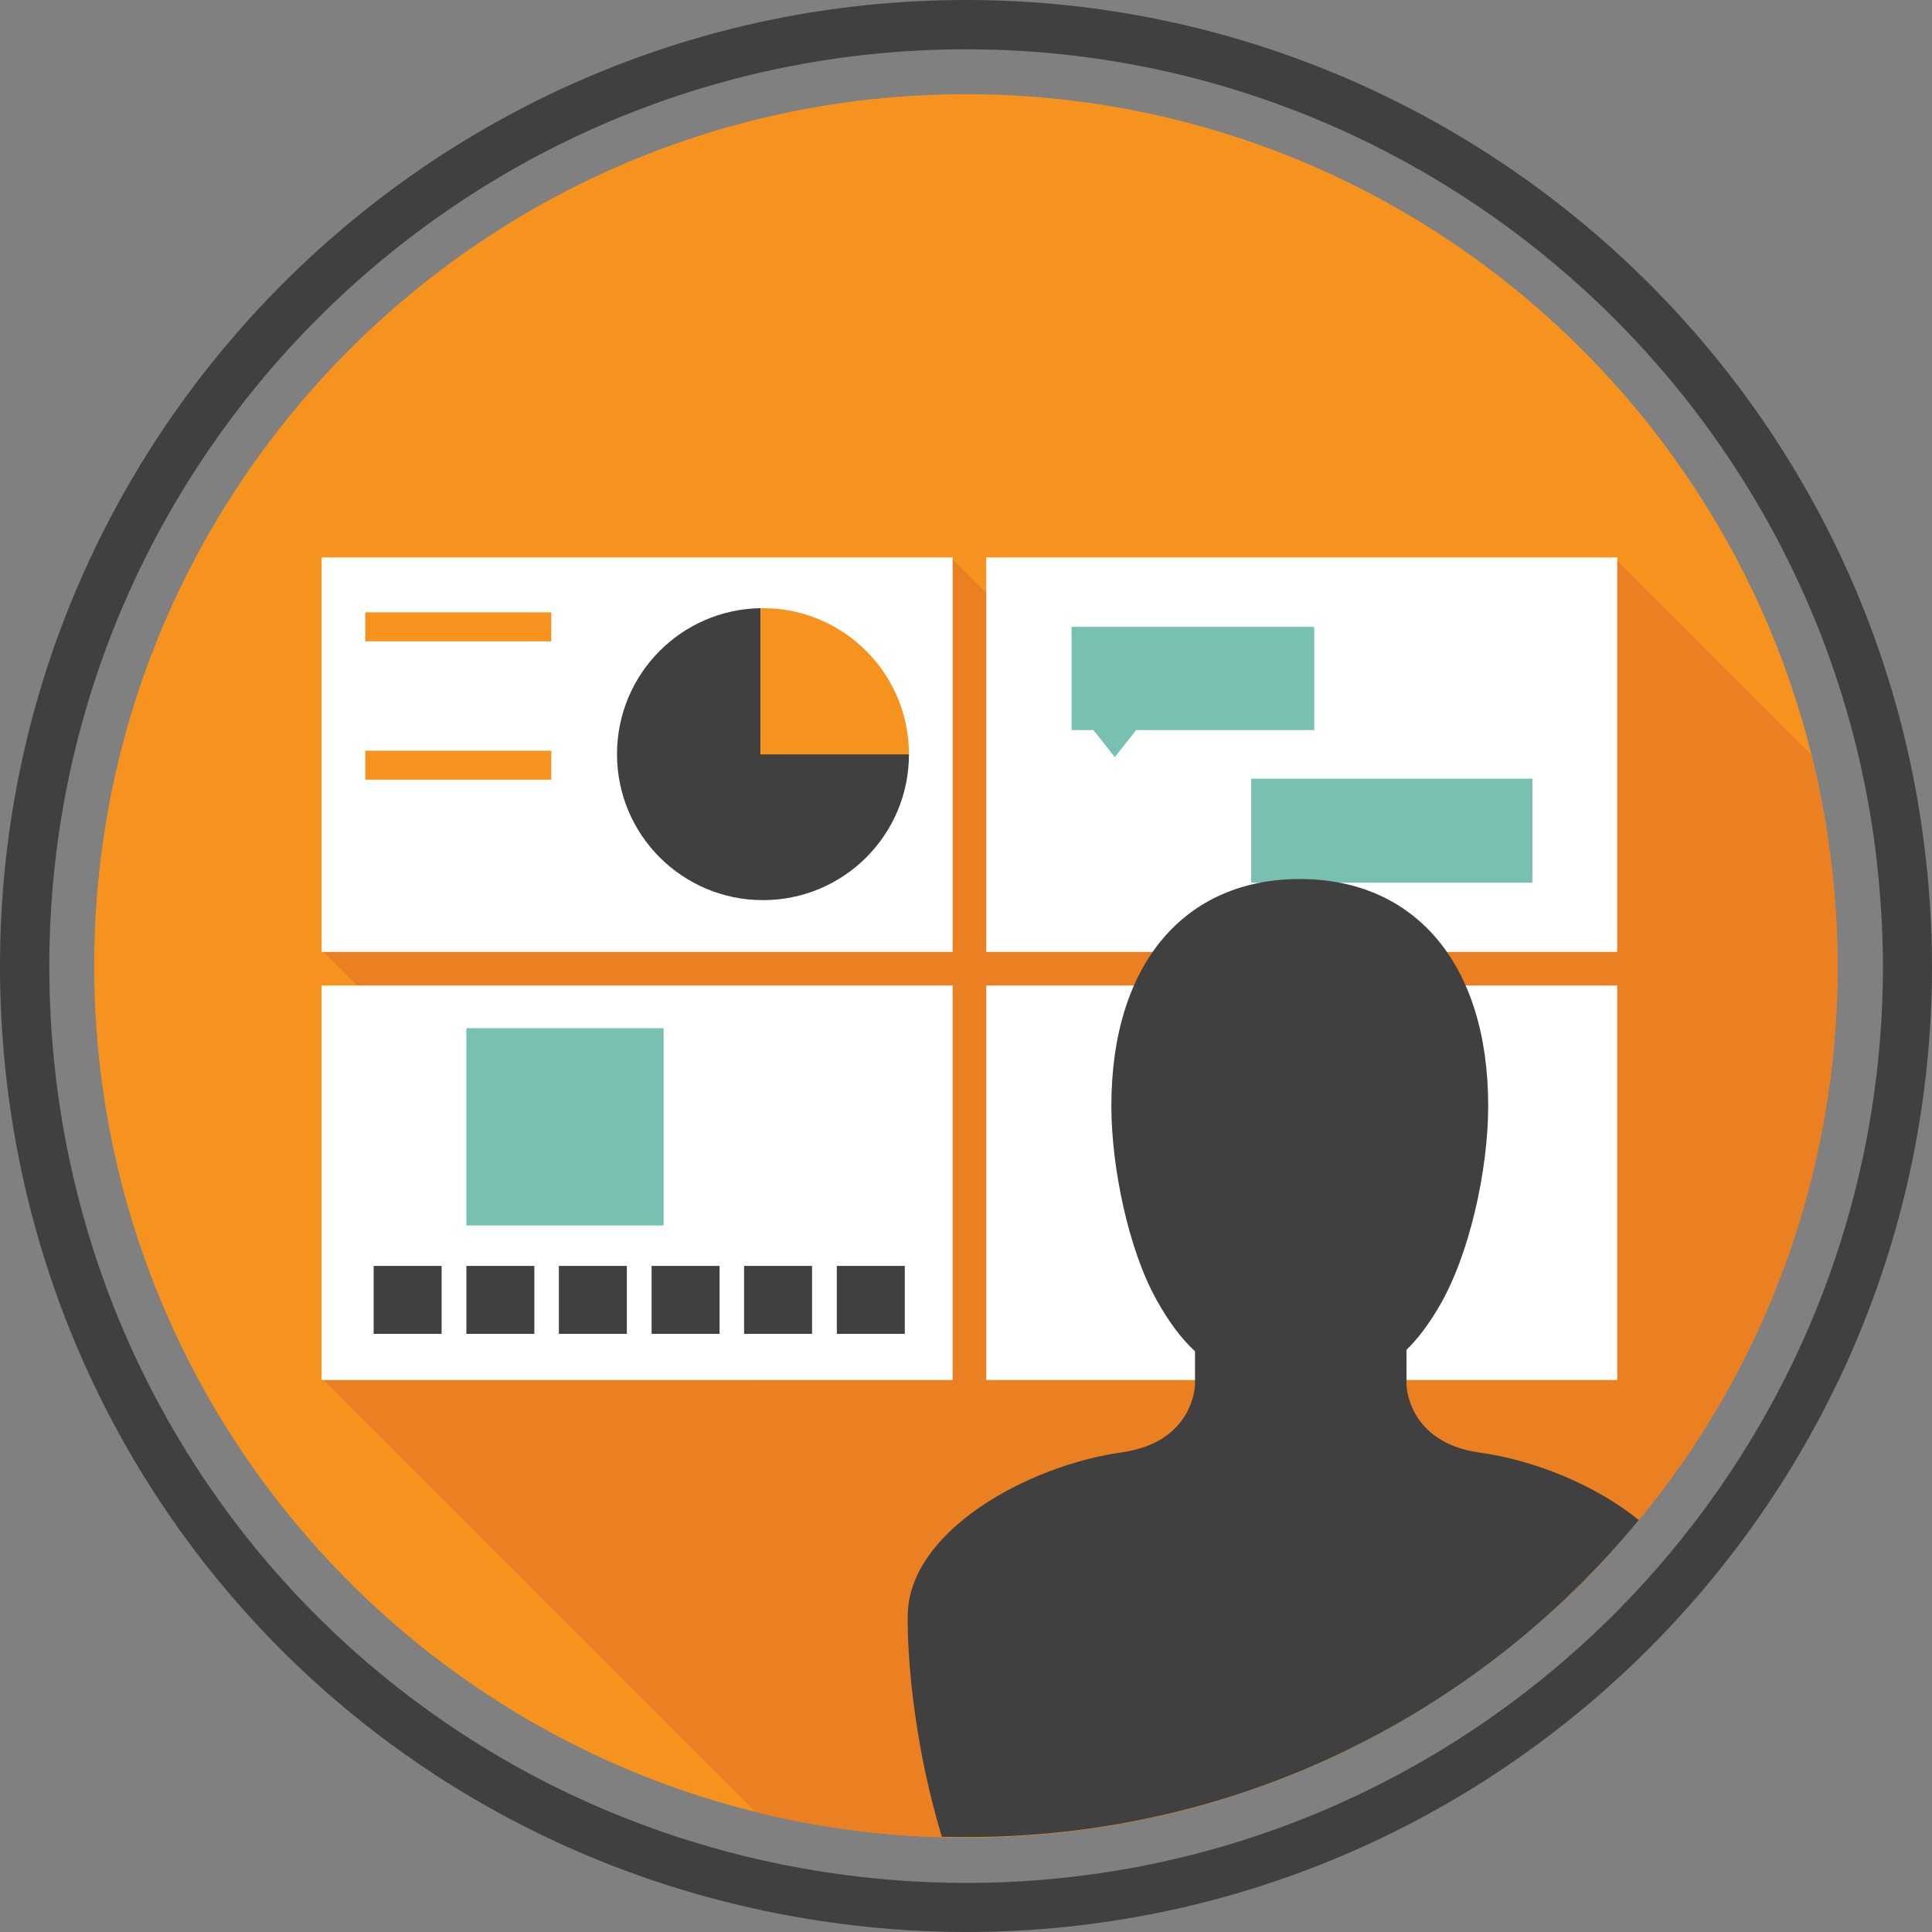<?xml version="1.0" encoding="utf-8"?>
<!-- Generator: Adobe Illustrator 19.2.1, SVG Export Plug-In . SVG Version: 6.00 Build 0)  -->
<svg version="1.1" id="Layer_1" xmlns="http://www.w3.org/2000/svg" xmlns:xlink="http://www.w3.org/1999/xlink" x="0px" y="0px"
	 viewBox="0 0 787.5 787.5" style="enable-background:new 0 0 787.5 787.5;" xml:space="preserve">
<rect x="0" y="0" width="787.5" height="787.5" fill="#808080" stroke="none"/>
<style type="text/css">
	.st0{fill:#F6921E;}
	.st1{fill:#404040;}
	.st2{fill:#EB8023;}
	.st3{fill:#FFFFFF;}
	.st4{fill:#77C0B2;}
</style>
<g>
	<g>
		<g>
			<g>
				<path class="st0" d="M746,348.3C723.7,173.5,574.5,38.4,393.7,38.4c-196.2,0-355.3,159.1-355.3,355.3
					c0,177.6,130.3,324.8,300.6,351.1c17.8,2.8,36.1,4.2,54.7,4.2C590,749,749,590,749,393.7C749,378.3,747.9,363.2,746,348.3z"/>
			</g>
		</g>
		<path class="st1" d="M393.8,787.5c-20.2,0-40.6-1.6-60.6-4.7C140.1,753,0,589.3,0,393.7C0,176.6,176.6,0,393.8,0
			c197.5,0,365.4,147.6,390.4,343.4c2.2,17.1,3.3,34.1,3.3,50.4C787.5,610.8,610.9,787.5,393.8,787.5z M393.8,20.1
			c-206.1,0-373.7,167.6-373.7,373.7c0,185.7,133,341,316.2,369.3c18.9,2.9,38.3,4.4,57.5,4.4c206.1,0,373.7-167.6,373.7-373.7
			c0-15.5-1.1-31.5-3.1-47.8C740.5,160.2,581.2,20.1,393.8,20.1z"/>
	</g>
	<path class="st2" d="M393.7,749C590,749,749,590,749,393.7c0-15.4-1.1-30.6-3-45.5c-1.8-13.8-4.4-27.4-7.7-40.6l-79.6-79.6V388
		H548.2L388.3,228.1V388H131.9l174.5,174.5H131.9L308,738.6c10.2,2.5,20.5,4.6,31,6.2C356.9,747.6,375.1,749,393.7,749z"/>
	<g>
		<g>
			<g>
				<rect x="131.1" y="227.2" class="st3" width="257.2" height="160.8"/>
			</g>
			<g>
				<rect x="402" y="227.2" class="st3" width="257.2" height="160.8"/>
			</g>
			<g>
				<rect x="131.1" y="401.7" class="st3" width="257.2" height="160.8"/>
			</g>
			<g>
				<rect x="402" y="401.7" class="st3" width="257.2" height="160.8"/>
			</g>
		</g>
		<g>
			<path class="st1" d="M310,247.9c-32.4,0.5-58.5,26.9-58.5,59.5c0,32.9,26.6,59.5,59.5,59.5s59.5-26.6,59.5-59.5H310V247.9z"/>
			<path class="st0" d="M311,247.9c-0.3,0-0.7,0-1,0.1v59.5h60.5C370.5,274.5,343.8,247.9,311,247.9z"/>
		</g>
		<rect x="148.9" y="249.6" class="st0" width="75.8" height="11.8"/>
		<rect x="148.9" y="306" class="st0" width="75.8" height="11.8"/>
		<polygon class="st4" points="535.7,255.5 436.8,255.5 436.8,297.6 445.7,297.6 454.4,308.6 463.1,297.6 535.7,297.6 		"/>
		<polygon class="st4" points="624.6,317.4 510,317.4 510,359.8 517.1,359.8 525,369.9 533,359.8 624.6,359.8 		"/>
		<rect x="152.3" y="516" class="st1" width="27.7" height="27.7"/>
		<rect x="190.1" y="516" class="st1" width="27.7" height="27.7"/>
		<rect x="190.1" y="419.1" class="st4" width="80.4" height="80.4"/>
		<rect x="227.8" y="516" class="st1" width="27.7" height="27.7"/>
		<rect x="265.6" y="516" class="st1" width="27.7" height="27.7"/>
		<rect x="303.3" y="516" class="st1" width="27.7" height="27.7"/>
		<rect x="341.1" y="516" class="st1" width="27.7" height="27.7"/>
	</g>
</g>
<path class="st1" d="M668,619.6c-17.7-14.4-42.9-24.5-64.8-27.5c-29.6-4.1-29.9-27.7-29.9-27.7v-14.2c4.5-4.4,8.8-10,13.1-17.3
	c12.6-21.2,20.2-56.1,20.2-82.1c0-58.1-30-92.5-76.8-92.5s-76.8,34.4-76.8,92.5c0,24.8,6.9,58.5,18.5,79.2c5,9,10.1,15.7,15.6,20.8
	v13.5c0,0-0.2,23.5-29.9,27.7c-38.4,5.4-87.2,32.3-87.2,66.8c0,0-1.1,39.8,13.9,89.9c3.2,0.1,6.5,0.1,9.8,0.1
	C504.2,749,602.8,698.7,668,619.6z"/>
</svg>
